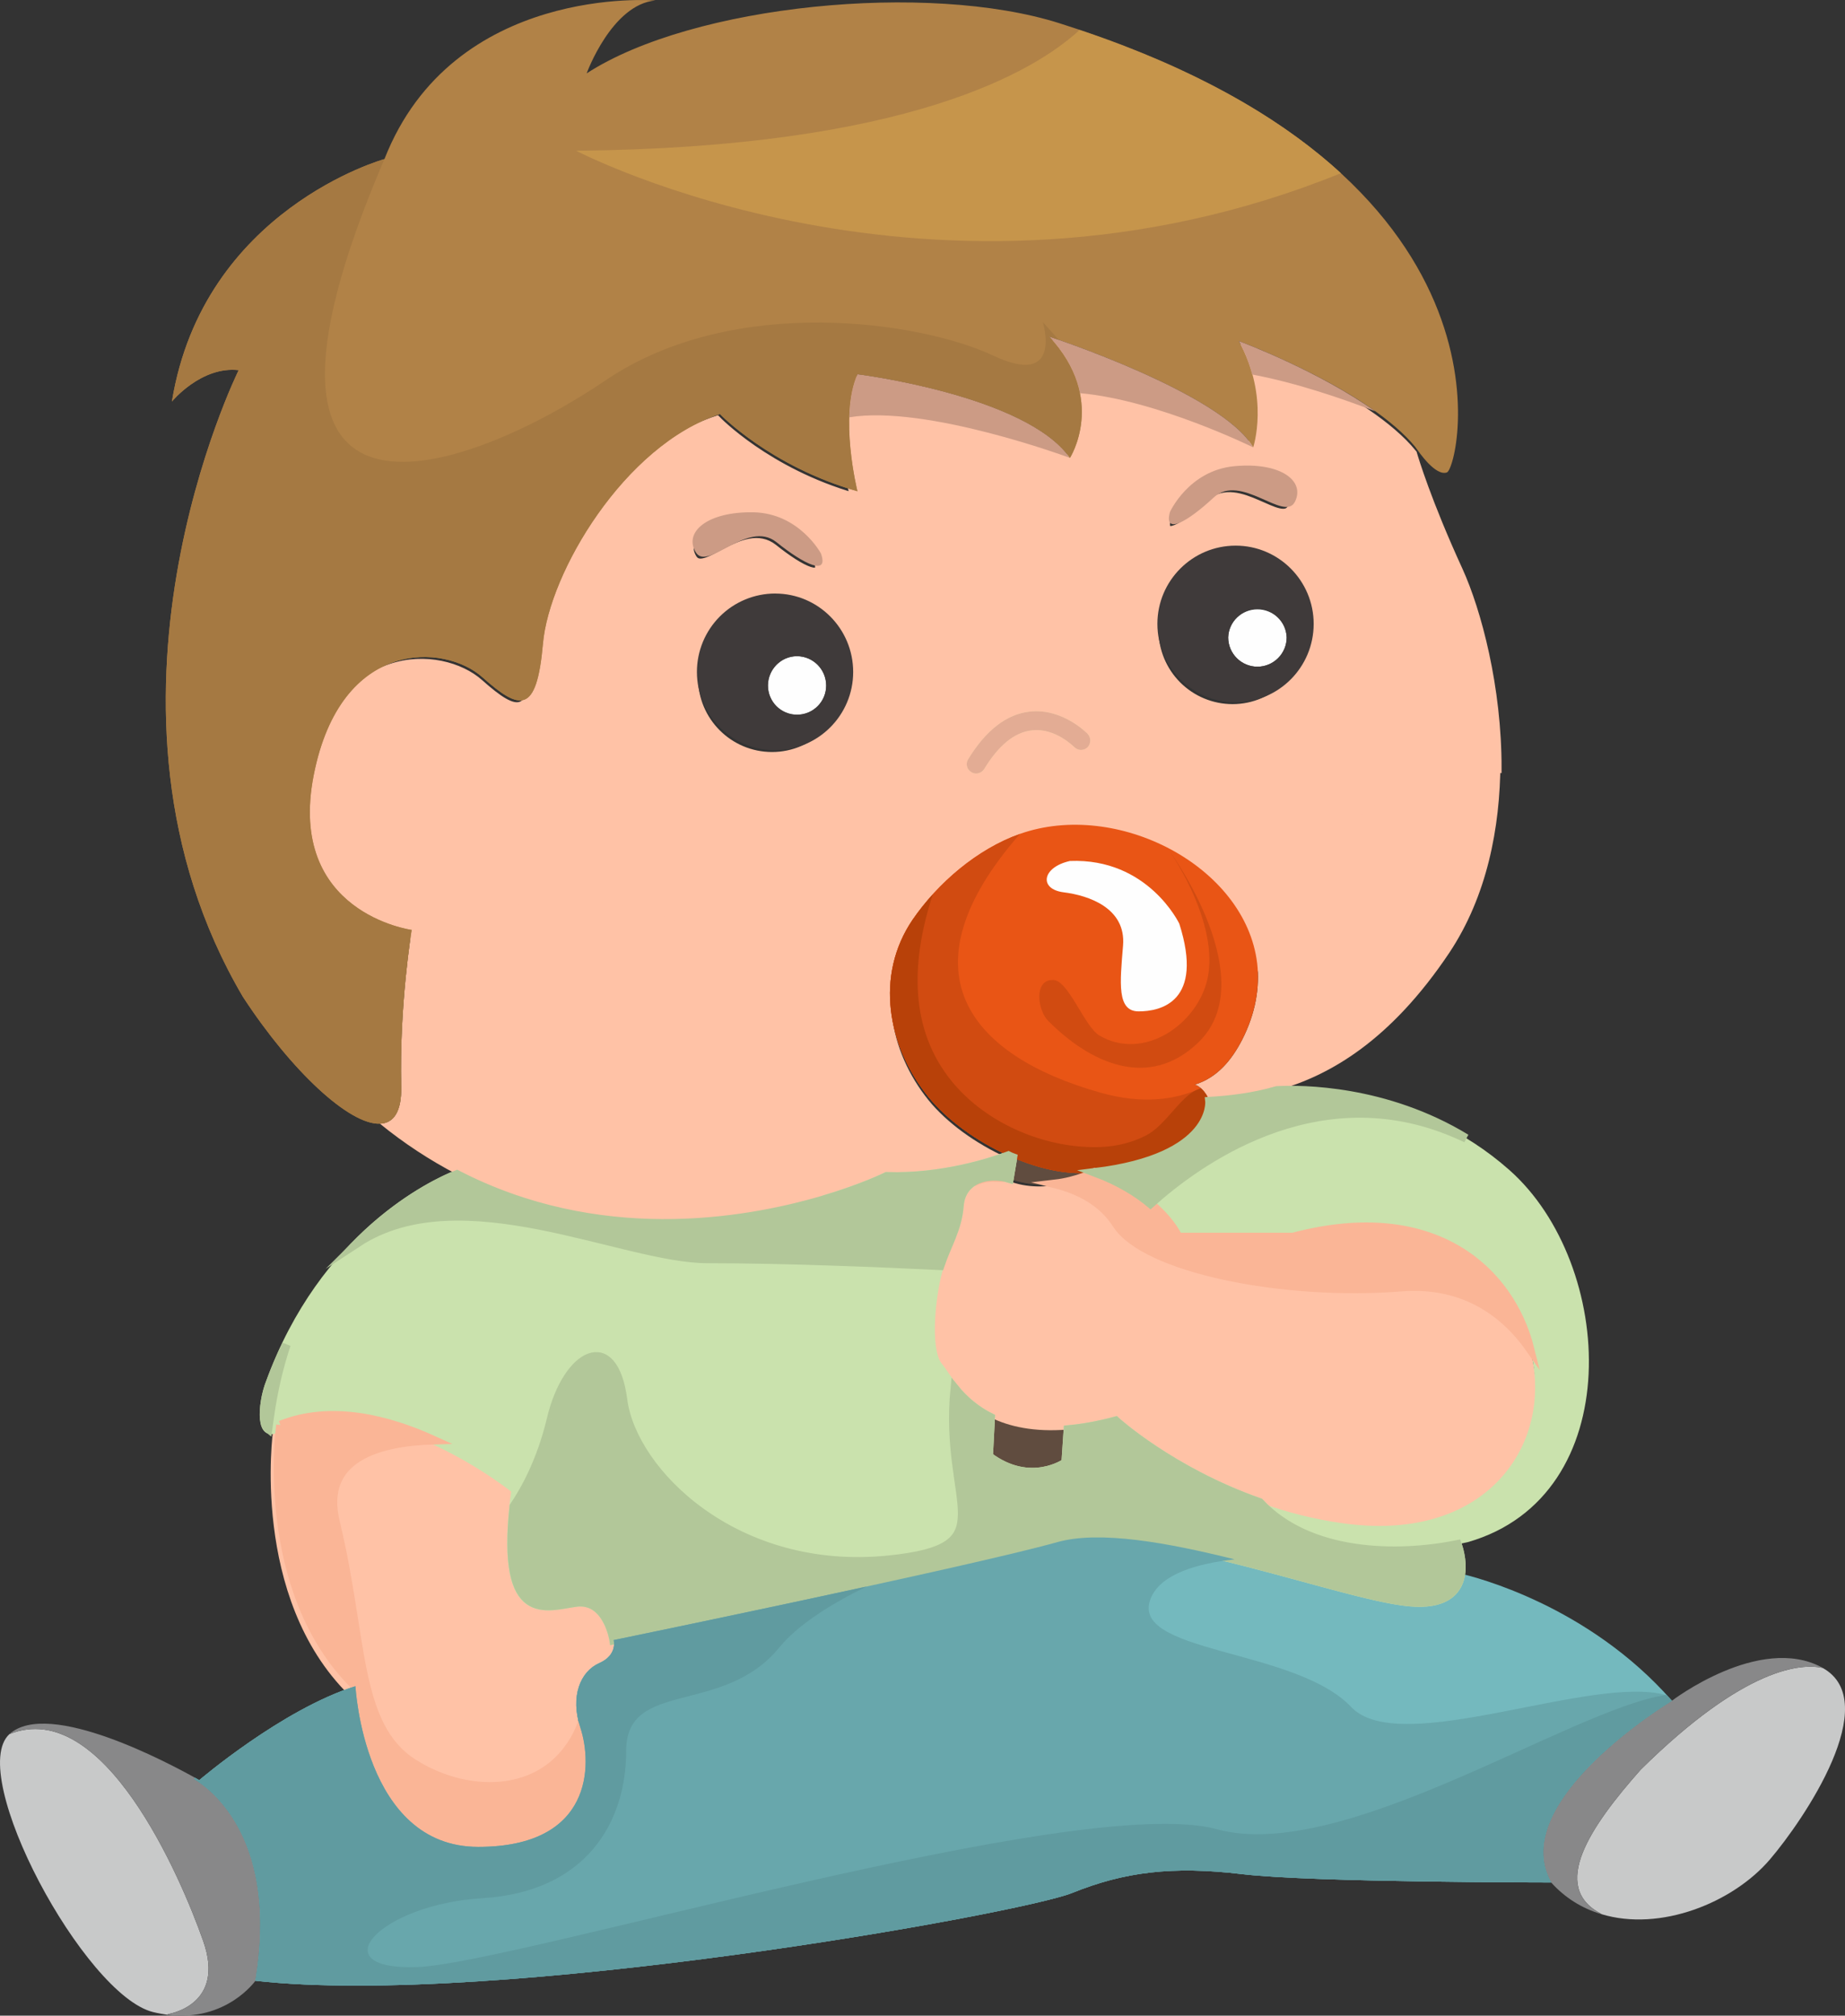 <svg version="1.1" xmlns="http://www.w3.org/2000/svg" xmlns:xlink="http://www.w3.org/1999/xlink" width="108.201" height="118.178" viewBox="0,0,108.201,118.178"><rect x="0" y="0" width="108.201" height="118.178" fill="#333333" stroke="none"/><g transform="translate(-186.381,-121.014)"><g data-paper-data="{&quot;isPaintingLayer&quot;:true}" fill-rule="evenodd" stroke-linecap="butt" stroke-linejoin="miter" stroke-miterlimit="10" stroke-dasharray="" stroke-dashoffset="0" style="mix-blend-mode: normal"><path d="M202.643,204.92c6.1,-2.455 13.795,3.791 13.795,3.791c-1.098,8.083 1.717,6.863 3.55,6.613c1.831,-0.235 2.198,2.206 2.198,2.206c0,0 0.249,0.867 -0.849,1.35c-1.1,0.487 -1.717,1.956 -1.1,3.794c0.705,2.145 0.733,6.98 -5.997,6.98c-6.713,0 -7.198,-9.421 -7.198,-9.421c-5.748,-5.643 -4.399,-15.313 -4.399,-15.313M260.071,209.46c-5.191,-1.823 -8.446,-4.79 -8.446,-4.79c-0.917,0.252 -1.853,0.424 -2.8,0.512c-1.993,0.164 -3.458,-0.174 -4.53,-0.704c-1.906,-0.955 -2.64,-2.513 -3.05,-2.983c-0.733,-0.867 -0.484,-3.675 -0.116,-5.277c0.367,-1.587 1.216,-2.572 1.334,-4.157c0.131,-1.59 1.716,-1.958 2.933,-1.59c2.447,0.972 5.013,-0.368 5.013,-0.368c3.915,1.471 4.882,3.793 4.882,3.793h6.729c9.281,-2.454 13.679,3.056 14.163,7.965c0.5,4.896 -3.298,9.923 -11.23,8.82c-1.666,-0.232 -3.303,-0.641 -4.882,-1.221M262.139,150.789c0.615,-1.234 -0.851,-2.335 -3.547,-2.088c-2.686,0.25 -3.784,2.69 -3.784,2.69c-0.367,1.353 0.982,0.619 2.565,-0.85c1.584,-1.472 4.15,1.468 4.766,0.248M258.665,153.361c-1.217,-0.001 -2.384,0.482 -3.245,1.342c-0.861,0.86 -1.345,2.027 -1.345,3.244c-0.002,1.219 0.48,2.388 1.341,3.251c0.861,0.863 2.029,1.348 3.248,1.349c2.521,0 4.575,-2.059 4.575,-4.601c0,-2.528 -2.055,-4.585 -4.575,-4.585M259.691,147.599c0,0 0.982,-2.925 -0.836,-6.232c0.455,0.164 7.653,2.911 10.365,6.232c0,0 0,0.015 0.015,0.031c0.087,0.292 0.836,2.805 2.684,6.833c1.084,2.381 2.285,6.848 2.272,11.627h-0.205c0,0 -9.75,0 -14.062,11.757c-0.689,-5.702 -8.225,-9.597 -13.912,-7.584c-2.494,0.882 -4.809,2.865 -6.29,5.025c-2.229,3.279 -1.48,7.423 0.924,10.393c1.085,1.338 2.814,2.599 4.69,3.439c-0.938,0.352 -3.827,1.322 -7.14,1.22c0,0 -1.422,0.704 -3.783,1.396l-0.013,-0.044c-0.735,-25.104 -24.06,-15.801 -24.06,-15.801c0,0 -7.331,-0.984 -5.747,-9.066c1.584,-8.086 7.698,-7.717 9.897,-5.747c2.198,1.954 3.182,2.204 3.548,-1.97c0.366,-4.16 4.765,-11.626 10.38,-13.463c0,0 2.932,3.057 8.064,4.527c0,0 -1.1,-4.41 0,-6.864c0,0 9.896,1.234 12.462,4.909c0,0 2.198,-3.438 -1.218,-7.114c0,0 10.133,3.308 11.964,6.496M227.069,160.768c0.002,2.533 2.057,4.586 4.59,4.586c2.522,0 4.573,-2.058 4.573,-4.586c0,-2.541 -2.051,-4.6 -4.573,-4.6c-1.219,0.001 -2.387,0.487 -3.248,1.35c-0.861,0.863 -1.344,2.032 -1.342,3.251M226.995,153.742c0.691,1.179 3.035,-1.938 4.736,-0.586c1.688,1.352 3.079,1.983 2.61,0.662c0,0 -1.275,-2.368 -3.973,-2.412c-2.697,-0.044 -4.075,1.162 -3.373,2.336" data-paper-data="{&quot;origPos&quot;:null}" fill="#ffc2a6" stroke="#ffc2a6" stroke-width="0.5"/><path d="M282.599,224.772c6.143,-6.069 9.457,-6.233 10.673,-5.967c3.577,1.985 -1.085,8.878 -3.093,11.228c-2.157,2.528 -6.422,4.264 -9.897,3.204v-0.015c-3.049,-1.587 -0.614,-5.143 2.317,-8.45" fill="#c8c9c9" stroke="none" stroke-width="1"/><path d="M284.431,220.729c0,0 5.132,-3.922 8.797,-1.954c0.014,0.015 0.029,0.015 0.044,0.03c-1.217,-0.266 -4.53,-0.103 -10.673,5.967c-2.932,3.307 -5.367,6.864 -2.317,8.45v0.015c-1.13,-0.332 -2.146,-0.974 -2.931,-1.852c-2.684,-4.775 7.08,-10.655 7.08,-10.655" fill="#888889" stroke="none" stroke-width="1"/><path d="M244.48,204.122c1.071,0.529 2.537,0.868 4.529,0.706l-0.131,1.941c0,0 -2.069,1.469 -4.514,-0.369l0.116,-2.278M245.784,188.881c1.6,0.691 3.3,1.058 4.81,0.866c0,0 -2.565,1.338 -5.015,0.368l0.206,-1.234" fill="#604c3f" stroke="none" stroke-width="1"/><path d="M195.365,238.984c-4.032,-0.985 -10.996,-13.962 -8.43,-16.299c5.498,-2.204 10.028,8.333 11.361,12.125c1.349,3.806 -2.066,4.29 -2.066,4.29v0.048c-0.278,-0.048 -0.571,-0.091 -0.865,-0.164" fill="#c8c9c9" stroke="none" stroke-width="1"/><path d="M186.935,222.685c2.302,-2.087 9.457,1.764 10.879,2.557l-0.046,0.074c1.159,0.705 4.943,3.687 3.593,11.83c0,0 -1.687,2.41 -5.131,2v-0.046c0,0 3.415,-0.484 2.065,-4.29c-1.332,-3.791 -5.863,-14.329 -11.36,-12.125" fill="#888889" stroke="none" stroke-width="1"/><path d="M198.063,225.388c0,0 4.882,-4.172 9.162,-5.51c0,0 0.485,9.42 7.199,9.42c6.729,0 6.701,-4.834 5.996,-6.981c-0.616,-1.836 0,-3.306 1.1,-3.792c1.1,-0.484 0.849,-1.35 0.849,-1.35c0,0 20.775,-4.278 26.025,-5.747c5.248,-1.471 17.228,3.423 21.01,3.54c1.92,0.074 2.52,-0.808 2.653,-1.689c0.805,0.189 7.449,1.836 12.375,7.45c0,0 -9.766,5.88 -7.082,10.656c0,0 -13.928,0 -18.077,-0.485c-4.164,-0.499 -6.964,-0.133 -10.028,1.103c-3.049,1.219 -33.721,6.73 -47.884,5.144c1.349,-8.144 -2.435,-11.126 -3.593,-11.832l0.045,-0.073c0.16,0.088 0.25,0.146 0.25,0.146" fill="#74b9be" stroke="none" stroke-width="1"/><path d="M265.137,210.325c7.931,1.102 11.729,-3.924 11.231,-8.818c-0.483,-4.911 -4.883,-10.421 -14.163,-7.967h-6.731c0,0 -0.965,-2.322 -4.88,-3.792c7.082,-0.867 6.715,-4.174 6.715,-4.174c1.187,-0.073 2.537,-0.221 3.957,-0.631c1.686,-0.088 8.256,-0.088 13.636,4.672c6.231,5.513 6.964,19.108 -2.434,21.813l-0.617,0.131c-3.547,0.72 -8.707,0.647 -11.596,-2.455c1.579,0.58 3.216,0.989 4.882,1.221" fill="#cae2ad" stroke="none" stroke-width="1"/><path d="M271.852,211.559c0.044,0.131 0.322,0.926 0.206,1.72c-0.133,0.88 -0.733,1.763 -2.655,1.69c-3.782,-0.118 -15.761,-5.011 -21.008,-3.542c-5.25,1.47 -26.025,5.747 -26.025,5.747c0,0 -0.366,-2.44 -2.198,-2.205c-1.833,0.25 -4.648,1.469 -3.55,-6.614c0,0 -7.695,-6.245 -13.795,-3.79c-1.233,1.101 -1.1,-1.221 -0.616,-2.455c3.153,-8.688 9.558,-11.686 10.967,-12.244c8.254,4.264 16.7,2.895 21.42,1.515c2.361,-0.693 3.784,-1.398 3.784,-1.398c3.31,0.104 6.201,-0.866 7.14,-1.219c0.085,0.046 0.172,0.085 0.263,0.118l-0.205,1.232c-1.217,-0.366 -2.802,0 -2.933,1.59c-0.118,1.586 -0.967,2.571 -1.334,4.157c-0.366,1.604 -0.617,4.411 0.116,5.277c0.411,0.47 1.144,2.029 3.051,2.984l-0.117,2.278c2.448,1.838 4.516,0.368 4.516,0.368l0.13,-1.941c0.837,-0.073 1.76,-0.235 2.8,-0.513c0,0 3.256,2.967 8.446,4.79c2.887,3.102 8.05,3.175 11.597,2.455" data-paper-data="{&quot;origPos&quot;:null}" fill="#cae2ad" stroke="#cae2ad" stroke-width="0.5"/><path d="M209.909,184.721c-0.118,-4.775 0.614,-9.185 0.614,-9.185c0,0 23.327,-9.303 24.06,15.8l0.015,0.044c-4.72,1.381 -13.166,2.75 -21.42,-1.513c-1.603,-0.834 -3.116,-1.829 -4.516,-2.97c0.808,-0.03 1.276,-0.705 1.248,-2.176M261.266,184.943c-1.422,0.41 -2.771,0.559 -3.957,0.632c0,0 -0.236,-0.734 -0.852,-0.971c1.32,-0.412 2.156,-1.44 2.771,-2.63c0.793,-1.559 1.042,-3.074 0.88,-4.484c4.311,-11.757 14.061,-11.757 14.061,-11.757h0.205c-0.015,3.821 -0.791,7.833 -3.006,11.155c-3.431,5.116 -6.978,7.187 -10.102,8.055" data-paper-data="{&quot;origPos&quot;:null}" fill="#ffc2a6" stroke="none" stroke-width="1"/><path d="M260.108,177.49c0.162,1.411 -0.087,2.926 -0.88,4.484c-0.614,1.19 -1.451,2.219 -2.771,2.63c0.617,0.236 0.853,0.97 0.853,0.97c0,0 0.365,3.307 -6.717,4.174c-1.507,0.192 -3.209,-0.177 -4.807,-0.867l0.044,-0.235c0,0 -0.106,0.043 -0.31,0.118c-1.876,-0.838 -3.605,-2.102 -4.691,-3.44c-2.404,-2.969 -3.153,-7.114 -0.924,-10.391c1.482,-2.16 3.797,-4.145 6.29,-5.027c5.688,-2.012 13.224,1.883 13.913,7.584" fill="#e95515" stroke="none" stroke-width="1"/><path d="M243.159,165.528c1.044,-1.706 2.259,-2.647 3.622,-2.794c1.908,-0.205 3.329,1.25 3.388,1.308c0.207,0.226 0.2,0.575 -0.015,0.793c-0.223,0.205 -0.57,0.193 -0.778,-0.027c-0.015,0 -1.1,-1.134 -2.475,-0.972c-1.013,0.104 -1.952,0.868 -2.801,2.266c-0.113,0.18 -0.318,0.283 -0.53,0.265c-0.073,-0.017 -0.161,-0.032 -0.234,-0.09c-0.125,-0.074 -0.214,-0.196 -0.247,-0.337c-0.033,-0.141 -0.008,-0.29 0.071,-0.412" fill="#fce2ae" stroke="none" stroke-width="1"/><path d="M231.417,161.206c0,-0.939 0.762,-1.72 1.7,-1.72c0.955,0 1.715,0.781 1.715,1.72c0,0.943 -0.764,1.708 -1.708,1.708c-0.943,0 -1.708,-0.764 -1.708,-1.708M260.123,160.104c-0.939,0 -1.715,-0.764 -1.715,-1.72c0.038,-0.92 0.795,-1.645 1.716,-1.645c0.92,0 1.677,0.726 1.716,1.645c0,0.948 -0.768,1.718 -1.716,1.72" fill="#fefefe" stroke="none" stroke-width="1"/><path d="M231.843,155.814c2.523,0 4.573,2.059 4.573,4.6c0,2.528 -2.051,4.586 -4.573,4.586c-2.535,0.001 -4.59,-2.053 -4.591,-4.588c-0.001,-1.219 0.482,-2.388 1.342,-3.251c0.861,-0.863 2.029,-1.348 3.248,-1.349M233.118,162.927c0.456,0.002 0.894,-0.179 1.217,-0.502c0.322,-0.323 0.502,-0.761 0.499,-1.218c0,-0.94 -0.762,-1.72 -1.716,-1.72c-0.938,0 -1.7,0.78 -1.7,1.72c0,0.956 0.762,1.72 1.7,1.72M261.838,158.384c-0.022,-0.931 -0.783,-1.674 -1.714,-1.674c-0.931,0 -1.692,0.743 -1.714,1.674c-0.001,0.948 0.765,1.717 1.713,1.72c0.948,-0.002 1.716,-0.772 1.716,-1.72M258.847,162.191c-2.536,0 -4.59,-2.059 -4.59,-4.6c0.002,-2.533 2.057,-4.586 4.59,-4.586c2.522,0 4.575,2.058 4.575,4.587c0,2.54 -2.053,4.6 -4.575,4.6" fill="#3f3a3a" stroke="none" stroke-width="1"/><path d="M230.551,151.05c2.699,0.044 3.974,2.412 3.974,2.412c0.469,1.321 -0.923,0.69 -2.61,-0.662c-1.702,-1.352 -4.046,1.765 -4.736,0.585c-0.704,-1.174 0.676,-2.378 3.372,-2.335M262.323,150.433c-0.616,1.221 -3.182,-1.721 -4.766,-0.248c-1.583,1.469 -2.932,2.203 -2.565,0.851c0,0 1.098,-2.44 3.784,-2.69c2.697,-0.248 4.162,0.853 3.547,2.087" data-paper-data="{&quot;origPos&quot;:null}" fill="#cc9b85" stroke="none" stroke-width="1"/><path d="M259.037,141.012c1.818,3.306 0.838,6.232 0.838,6.232c-1.833,-3.188 -11.966,-6.496 -11.966,-6.496c3.417,3.676 1.219,7.113 1.219,7.113c-2.566,-3.674 -12.463,-4.91 -12.463,-4.91c-1.1,2.456 0,6.866 0,6.866c-5.131,-1.472 -8.062,-4.527 -8.062,-4.527c-5.617,1.837 -10.015,9.303 -10.38,13.461c-0.368,4.175 -1.35,3.924 -3.55,1.97c-2.198,-1.97 -8.311,-2.337 -9.896,5.747c-1.583,8.084 5.747,9.068 5.747,9.068c0,0 -0.733,4.409 -0.615,9.185c0.028,1.471 -0.441,2.146 -1.247,2.176c-1.773,0.075 -5.16,-3.042 -8.034,-7.437c-10.029,-17.033 -0.25,-36.742 -0.25,-36.742c-2.198,-0.252 -3.915,1.837 -3.915,1.837c1.833,-11.273 12.463,-14.213 12.463,-14.213c4.033,-10.288 15.893,-9.302 15.893,-9.302c-2.565,0.233 -4.033,4.276 -4.033,4.276c6.232,-4.043 20.028,-5.379 27.725,-2.94c27.622,8.702 23.458,26.089 22.725,26.337c-0.675,0.237 -1.655,-1.22 -1.818,-1.44c-0.015,-0.015 -0.015,-0.029 -0.015,-0.029c-2.713,-3.322 -9.911,-6.068 -10.366,-6.232" fill="#b18247" stroke="none" stroke-width="1"/><path d="M259.875,147.243c0,0 -5.638,-2.778 -10.163,-3.178c-0.203,-1.015 -0.72,-2.155 -1.802,-3.318c0,0 10.132,3.308 11.965,6.496M259.815,142.97c-0.179,-0.682 -0.44,-1.339 -0.777,-1.958c0.353,0.126 4.762,1.813 7.99,4.114c-1.95,-0.75 -4.66,-1.677 -7.213,-2.155M249.128,147.86c0,0 -8.428,-3.132 -12.943,-2.378c0.026,-0.903 0.153,-1.802 0.48,-2.53c0,0 9.897,1.234 12.463,4.909" data-paper-data="{&quot;origPos&quot;:null}" fill="#cc9b85" stroke="none" stroke-width="1"/><path d="M246.9,163.836c-1.012,0.104 -1.95,0.868 -2.8,2.264c-0.113,0.18 -0.318,0.283 -0.53,0.266c-0.073,-0.016 -0.16,-0.03 -0.233,-0.089c-0.125,-0.074 -0.215,-0.196 -0.248,-0.337c-0.034,-0.141 -0.008,-0.29 0.07,-0.413c1.043,-1.705 2.26,-2.646 3.623,-2.793c1.906,-0.205 3.328,1.25 3.387,1.308c0.206,0.227 0.199,0.574 -0.014,0.793c-0.224,0.206 -0.571,0.194 -0.78,-0.027c-0.014,0 -1.098,-1.134 -2.475,-0.972" data-paper-data="{&quot;origPos&quot;:null}" fill="#e3ac94" stroke="none" stroke-width="1"/><path d="M200.379,142.717c-2.199,-0.25 -3.915,1.838 -3.915,1.838c1.833,-11.272 12.462,-14.215 12.462,-14.215c-10.511,24.5 5.38,18.128 12.954,12.984c7.577,-5.144 18.573,-3.428 22.727,-1.47c4.154,1.96 2.93,-1.958 2.93,-1.958c0.326,0.36 0.622,0.694 0.937,1.044l-0.564,-0.193c3.416,3.676 1.218,7.114 1.218,7.114c-2.566,-3.675 -12.462,-4.909 -12.462,-4.909c-1.1,2.454 0,6.865 0,6.865c-5.131,-1.471 -8.064,-4.528 -8.064,-4.528c-5.615,1.837 -10.014,9.303 -10.38,13.463c-0.366,4.174 -1.35,3.924 -3.548,1.97c-2.199,-1.97 -8.313,-2.338 -9.897,5.746c-1.584,8.083 5.746,9.068 5.746,9.068c0,0 -0.733,4.409 -0.613,9.185c0.027,1.472 -0.442,2.147 -1.247,2.176c-1.775,0.074 -5.16,-3.042 -8.035,-7.437c-10.028,-17.034 -0.25,-36.743 -0.25,-36.743" fill="#a57942" stroke="none" stroke-width="1"/><path d="M220.171,129.852c19.46,-0.18 26.913,-4.672 29.52,-7.078c7.086,2.375 11.989,5.332 15.328,8.395c-23.844,9.673 -44.849,-1.317 -44.849,-1.317" fill="#c6954b" stroke="none" stroke-width="1"/><path d="M239.905,174.933c1.482,-2.16 3.798,-4.145 6.291,-5.027c-6.965,7.965 -3.117,12.978 4.764,15.183c2.42,0.678 4.337,0.413 5.833,-0.27c0.363,0.309 0.516,0.755 0.516,0.755c0,0 0.366,3.308 -6.716,4.174c-1.508,0.191 -3.21,-0.177 -4.808,-0.866l0.044,-0.237c0,0 -0.104,0.044 -0.307,0.119c-1.877,-0.839 -3.608,-2.102 -4.693,-3.44c-2.404,-2.97 -3.153,-7.114 -0.924,-10.391" fill="#d14b11" stroke="none" stroke-width="1"/><path d="M254.992,170.944c0,0 5.496,7.532 1.65,11.205c-2.906,2.775 -6.321,1.203 -8.797,-1.288c-0.61,-0.61 -0.861,-2.433 0.312,-2.39c0.886,0.031 1.83,2.74 2.693,3.25c2.608,1.545 5.785,-0.671 6.352,-3.355c0.506,-2.394 -0.902,-5.454 -2.21,-7.422" fill="#d14b11" stroke="none" stroke-width="1"/><path d="M255.541,175.169c1.466,4.593 -1.1,5.143 -2.382,5.143c-1.283,0 -1.099,-1.654 -0.916,-3.857c0.183,-2.204 -2.016,-2.94 -3.481,-3.124c-1.467,-0.183 -1.283,-1.469 0.365,-1.837c4.582,-0.183 6.414,3.675 6.414,3.675" fill="#fefefe" stroke="none" stroke-width="1"/><path d="M239.905,174.933c0.351,-0.51 0.752,-1.01 1.186,-1.489c-0.007,0.024 -0.018,0.046 -0.028,0.071c-1.156,3.6 -1.44,7.494 0.926,10.63c1.78,2.363 4.8,3.84 7.71,4.088c1.365,0.117 2.62,-0.013 3.858,-0.629c1.172,-0.58 1.994,-2.243 3.02,-2.697c0.072,-0.03 0.147,-0.056 0.216,-0.087c0.363,0.308 0.516,0.754 0.516,0.754c0,0 0.366,3.308 -6.716,4.174c-1.508,0.191 -3.21,-0.177 -4.808,-0.866l0.044,-0.237c0,0 -0.104,0.044 -0.307,0.119c-1.877,-0.839 -3.608,-2.102 -4.693,-3.44c-2.404,-2.97 -3.153,-7.114 -0.924,-10.391" fill="#b84109" stroke="none" stroke-width="1"/><path d="M244.546,190.05c-0.334,0 -0.703,0.1 -1.088,0.27c0.527,-0.328 1.226,-0.396 1.87,-0.259c-0.261,-0.008 -0.521,-0.011 -0.782,-0.011M268.554,196.48c-6.966,0.55 -15.028,-1.103 -16.678,-3.675c-0.86,-1.341 -2.22,-2.025 -3.634,-2.379c1.348,-0.156 2.35,-0.678 2.35,-0.678c3.916,1.47 4.883,3.792 4.883,3.792h6.73c8.393,-2.219 12.78,2.075 13.903,6.55c-1.31,-1.869 -3.658,-3.919 -7.554,-3.61M202.827,204.564c2.978,-1.199 6.332,-0.321 8.991,0.888c-3.237,0.091 -6.674,1.032 -5.759,4.807c1.652,6.796 1.1,11.94 4.583,14.145c3.273,2.073 8.001,2.032 9.776,-2.1l0.003,0.013c0.705,2.146 0.733,6.981 -5.997,6.981c-6.713,0 -7.198,-9.421 -7.198,-9.421c-5.748,-5.643 -4.399,-15.313 -4.399,-15.313" data-paper-data="{&quot;origPos&quot;:null}" fill="#fab596" stroke="#fab596" stroke-width="0.5"/><path d="M242.648,191.703c-0.1,1.358 -0.724,2.295 -1.134,3.526c-3.355,-0.164 -9.051,-0.403 -13.645,-0.403c-4.953,0 -14.45,-4.918 -20.51,-0.95c2.547,-2.552 5.01,-3.689 5.82,-4.01c8.253,4.263 16.697,2.895 21.418,1.515c2.361,-0.693 3.783,-1.398 3.783,-1.398c3.313,0.103 6.202,-0.866 7.14,-1.218c0.088,0.044 0.177,0.086 0.264,0.117l-0.205,1.234c-1.215,-0.368 -2.8,0 -2.931,1.587M202.211,204.011c-0.037,0.27 -0.073,0.505 -0.108,0.757c-0.398,-0.327 -0.241,-1.767 0.108,-2.659c0.294,-0.81 0.623,-1.553 0.967,-2.265c-0.446,1.357 -0.77,2.752 -0.967,4.167M218.705,204.196c0.916,-3.86 3.666,-5.328 4.214,-1.104c0.55,4.228 6.6,10.29 15.578,9.371c7,-0.716 3.201,-3.107 3.876,-10.044c0.573,0.712 1.291,1.293 2.108,1.703l-0.118,2.278c2.447,1.837 4.514,0.368 4.514,0.368l0.131,-1.94c0.838,-0.074 1.76,-0.236 2.802,-0.515c0,0 3.255,2.968 8.446,4.79c2.887,3.103 8.048,3.176 11.595,2.456c0.046,0.13 0.324,0.925 0.206,1.72c-0.133,0.882 -0.733,1.763 -2.653,1.69c-3.782,-0.119 -15.761,-5.011 -21.009,-3.542c-5.25,1.47 -26.024,5.747 -26.024,5.747c0,0 -0.368,-2.44 -2.2,-2.205c-1.752,0.238 -4.395,1.344 -3.66,-5.632c0.614,-0.902 1.596,-2.622 2.194,-5.14M271.302,187.295c-7.934,-3.125 -14.756,1.864 -17.45,4.294c-0.743,-0.621 -1.793,-1.29 -3.259,-1.84c7.082,-0.867 6.717,-4.175 6.717,-4.175c1.185,-0.071 2.534,-0.22 3.956,-0.63c1.429,-0.075 6.356,-0.075 11.099,2.813c-0.349,-0.166 -0.704,-0.32 -1.063,-0.462" data-paper-data="{&quot;origPos&quot;:null}" fill="#b2c799" stroke="#b2c799" stroke-width="0.5"/><path d="M197.769,225.316l0.044,-0.073c0.161,0.087 0.25,0.146 0.25,0.146c0,0 4.88,-4.173 9.163,-5.512c0,0 0.485,9.421 7.198,9.421c6.73,0 6.7,-4.834 5.997,-6.98c-0.617,-1.836 0,-3.307 1.1,-3.792c1.098,-0.485 0.849,-1.353 0.849,-1.353c0,0 20.775,-4.276 26.025,-5.745c2.483,-0.697 6.474,0.036 10.39,1.012c-2.208,0.245 -4.284,0.851 -4.893,2.228c-1.466,3.306 8.43,2.938 11.73,6.428c2.864,3.034 14.144,-1.962 18.51,-0.686c0.098,0.109 0.202,0.21 0.3,0.32c0,0 -9.765,5.88 -7.081,10.655c0,0 -13.928,0 -18.078,-0.485c-4.165,-0.499 -6.964,-0.133 -10.029,1.103c-3.048,1.22 -33.72,6.73 -47.882,5.144c1.349,-8.144 -2.435,-11.126 -3.593,-11.831" fill="#68a7ac" stroke="none" stroke-width="1"/><path d="M197.769,225.316l0.044,-0.073c0.161,0.087 0.25,0.146 0.25,0.146c0,0 4.88,-4.173 9.163,-5.512c0,0 0.485,9.421 7.198,9.421c6.73,0 6.7,-4.834 5.997,-6.98c-0.617,-1.836 0,-3.307 1.1,-3.792c1.098,-0.485 0.849,-1.353 0.849,-1.353c0,0 7.645,-1.574 14.83,-3.14c-2.096,1.027 -4.026,2.239 -5.116,3.573c-3.298,4.041 -8.981,1.838 -8.981,6.064c0,4.226 -2.383,8.267 -8.43,8.635c-6.046,0.366 -9.53,4.224 -3.848,4.04c5.681,-0.184 38.853,-10.287 46.915,-8.083c7.384,2.019 20.735,-7.028 26.316,-7.866c0.024,0.006 0.053,0.008 0.076,0.014c0.098,0.109 0.202,0.21 0.3,0.32c0,0 -9.765,5.88 -7.081,10.655c0,0 -13.928,0 -18.078,-0.485c-4.165,-0.499 -6.964,-0.133 -10.029,1.103c-3.048,1.22 -33.72,6.73 -47.882,5.144c1.349,-8.144 -2.435,-11.126 -3.593,-11.831" fill="#609ba0" stroke="none" stroke-width="1"/></g></g></svg>